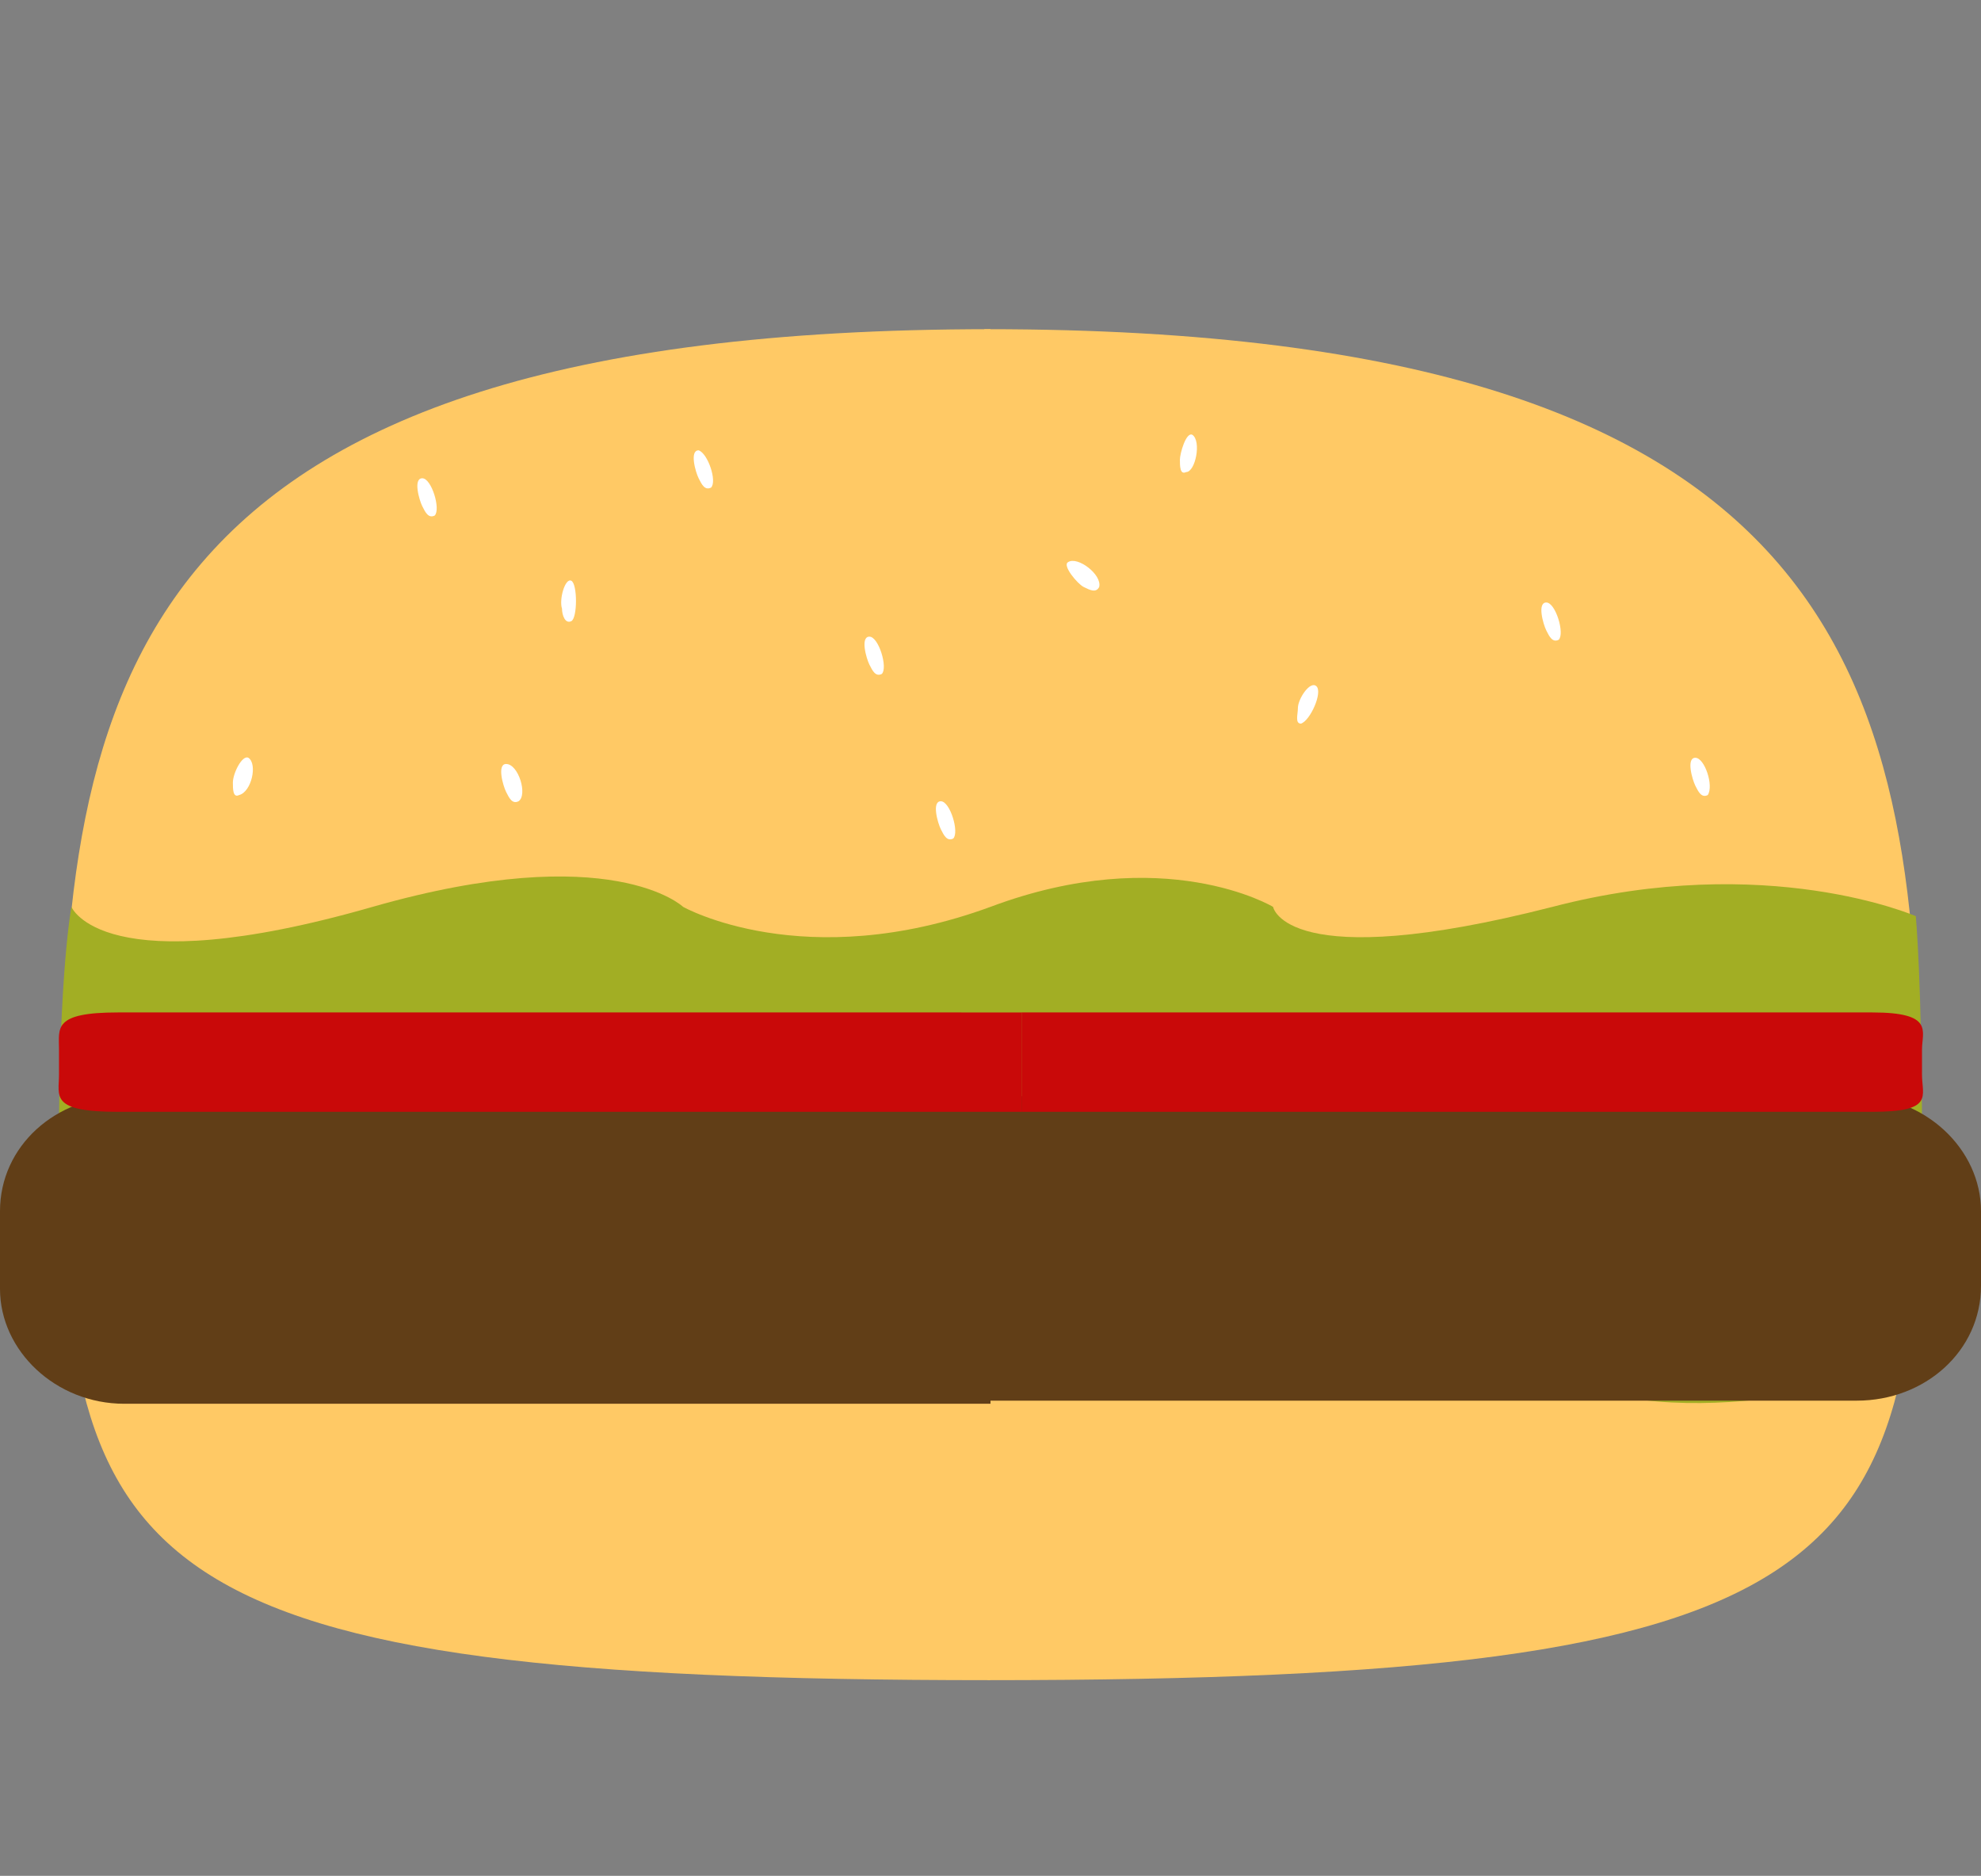 <?xml version="1.0" encoding="utf-8"?>
<!-- Generator: Adobe Illustrator 20.1.0, SVG Export Plug-In . SVG Version: 6.00 Build 0)  -->
<svg version="1.1" id="Layer_1" xmlns="http://www.w3.org/2000/svg" xmlns:xlink="http://www.w3.org/1999/xlink" x="0px" y="0px"
	 viewBox="0 0 63.8 60.4" style="enable-background:new 0 0 63.8 60.4;" xml:space="preserve">
<rect x="0" y="0" width="63.8" height="60.4" fill="#808080" stroke="none"/>
<style type="text/css">
	.st0{fill:#FFC965;}
	.st1{fill:#A2AE24;}
	.st2{fill:#613E17;}
	.st3{fill:#C90909;}
	.st4{fill:#FFFFFF;}
</style>
<path class="st0" d="M2,36.4c0,14.3,2.3,17.7,29.9,17.7V10.6C4,10.6,2,22.1,2,36.4z"/>
<path class="st0" d="M31.8,54.1c27.7,0,30-3.5,30-17.7s-2-25.8-30-25.8c0,0,0,0-0.1,0"/>
<g>
	<path class="st1" d="M22,29.2c0,0-2.3-2.2-10,0c-8.7,2.5-9.7,0-9.7,0s-0.4,2.1-0.4,7.6s1,7.4,1,7.4s1.5-1.8,9.1,0
		c4.8,1.1,5.2,1.5,10,0c6.4-2,9.9,0,9.9,0v-15C25.9,31.4,22,29.2,22,29.2z"/>
	<path class="st1" d="M61.7,29.5c0,0-4.8-2.1-11.7-0.3c-8.6,2.2-9,0-9,0s-3.5-2.1-9.1,0v15c0,0,2.9,1.9,10.1,0c6-1.6,6.7-0.4,7.9,0
		c4.2,2.2,11,0,11,0s1-2.4,1-7.5S61.7,29.5,61.7,29.5z"/>
</g>
<path class="st2" d="M4,35.3c-2.2,0-4,1.6-4,3.7v2.5c0,2,1.8,3.7,4,3.7h27.9v-9.8H4z"/>
<path class="st2" d="M59.8,35.3H31.9v9.8h27.9c2.2,0,4-1.6,4-3.7V39C63.8,37,62,35.3,59.8,35.3z"/>
<path class="st3" d="M3.8,32.6c-2.1,0-1.9,0.5-1.9,1.2v0.8c0,0.7-0.3,1.2,1.9,1.2h29.1v-3.2L3.8,32.6L3.8,32.6z"/>
<path class="st3" d="M60.3,32.6H32.9v3.2h27.4c2,0,1.6-0.5,1.6-1.2v-0.8C61.9,33.2,62.3,32.6,60.3,32.6z"/>
<path class="st4" d="M13.6,15.4c-0.3,0-0.1,0.7,0,0.9c0.1,0.2,0.2,0.4,0.4,0.3C14.2,16.4,13.9,15.4,13.6,15.4z"/>
<path class="st4" d="M18.4,18.7c-0.2-0.1-0.4,0.6-0.3,0.9c0,0.2,0.1,0.5,0.3,0.4C18.6,19.9,18.6,18.8,18.4,18.7z"/>
<path class="st4" d="M22.5,14.5c-0.3,0-0.1,0.7,0,0.9c0.1,0.2,0.2,0.4,0.4,0.3C23.1,15.5,22.8,14.6,22.5,14.5z"/>
<path class="st4" d="M28,20.5c-0.3,0-0.1,0.7,0,0.9c0.1,0.2,0.2,0.4,0.4,0.3C28.6,21.5,28.3,20.5,28,20.5z"/>
<path class="st4" d="M34.4,18.1c-0.2,0.1,0.3,0.7,0.5,0.8c0.2,0.1,0.4,0.2,0.5,0C35.5,18.5,34.7,17.9,34.4,18.1z"/>
<path class="st4" d="M38.4,14c-0.2-0.1-0.4,0.6-0.4,0.8c0,0.2,0,0.5,0.2,0.4C38.5,15.2,38.7,14.2,38.4,14z"/>
<path class="st4" d="M42.4,22.1c-0.2-0.2-0.6,0.4-0.6,0.7c0,0.2-0.1,0.5,0.1,0.5C42.2,23.2,42.6,22.3,42.4,22.1z"/>
<path class="st4" d="M30.3,25.8c-0.3,0-0.1,0.7,0,0.9c0.1,0.2,0.2,0.4,0.4,0.3C30.9,26.8,30.6,25.8,30.3,25.8z"/>
<path class="st4" d="M16.3,24.6c-0.3,0-0.1,0.7,0,0.9c0.1,0.2,0.2,0.4,0.4,0.3C17,25.6,16.7,24.6,16.3,24.6z"/>
<path class="st4" d="M8,24.4c-0.2-0.1-0.5,0.5-0.5,0.8c0,0.2,0,0.5,0.2,0.4C8.1,25.5,8.3,24.6,8,24.4z"/>
<path class="st4" d="M49.8,19.4c-0.3,0-0.1,0.7,0,0.9c0.1,0.2,0.2,0.4,0.4,0.3C50.4,20.4,50.1,19.4,49.8,19.4z"/>
<path class="st4" d="M54.6,24.4c-0.3,0-0.1,0.7,0,0.9c0.1,0.2,0.2,0.4,0.4,0.3C55.2,25.3,54.9,24.4,54.6,24.4z"/>
</svg>

